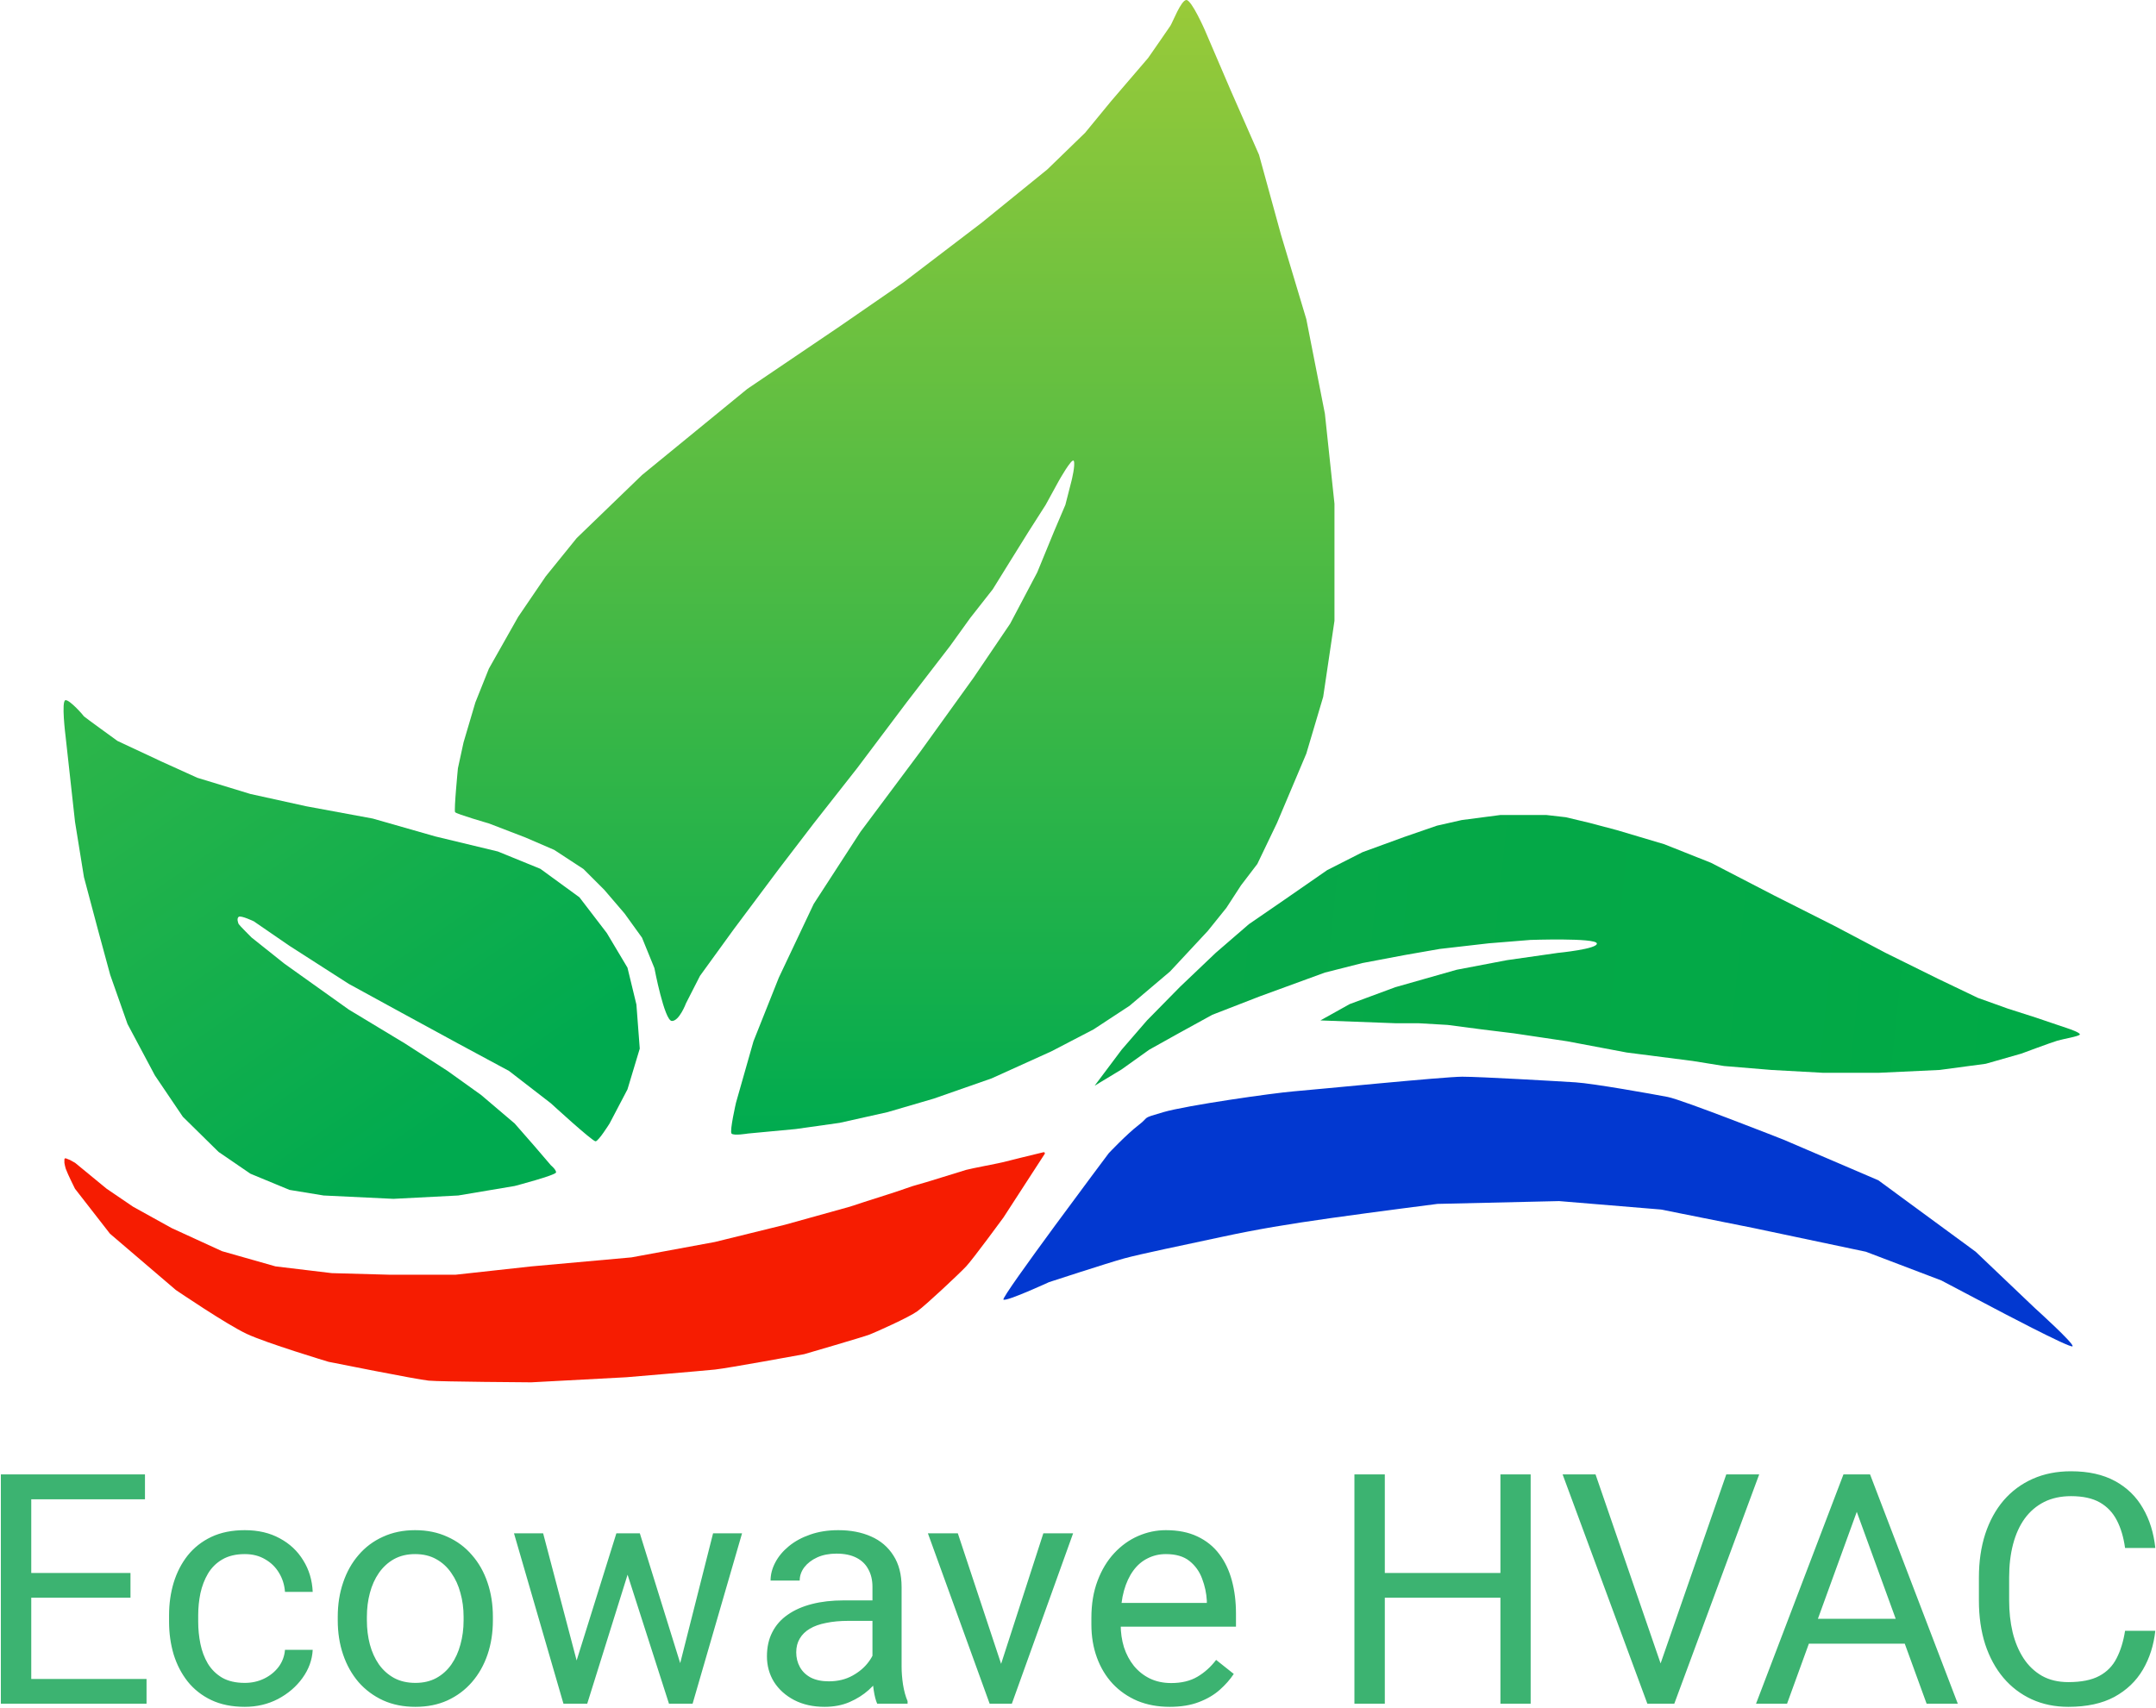 <svg width="1925" height="1525" viewBox="0 0 1925 1525" fill="none" xmlns="http://www.w3.org/2000/svg">
<path d="M1001.48 937.45L977.36 969.62L1001.48 955.04L1026.11 937.45L1052.25 922.87L1082.41 906.28L1125.14 889.7L1182.94 868.58L1216.62 860.04L1253.82 853L1285.48 847.47L1329.21 842.45L1366.41 839.43C1366.41 839.43 1424.22 837.42 1425.72 842.45C1427.23 847.47 1391.04 850.99 1391.04 850.99L1345.3 857.53L1300.56 866.07L1245.77 881.65L1205.06 896.73L1178.92 911.31L1245.77 913.82H1266.38L1292.52 915.33L1323.18 919.35L1351.83 922.87L1399.08 929.91L1452.36 939.96L1511.17 947.5L1539.32 952.03L1581.55 955.54L1627.29 958.06H1678.06L1731.84 955.54L1773.06 950.01L1804.72 940.97C1804.72 940.97 1831.5 931 1836.89 929.41C1842.29 927.81 1856.5 925.5 1857 923.88C1857.5 922.25 1847.45 918.85 1847.45 918.85L1817.79 908.8L1792.66 900.75L1766.02 891.2L1730.33 874.11L1683.58 850.99L1637.84 826.86L1584.06 799.72L1527.76 770.57L1486.04 753.98L1443.82 741.41L1419.19 734.88L1398.08 729.85L1380.49 727.84H1339.77L1305.09 732.37L1282.97 737.39L1253.82 747.45L1216.62 761.02L1184.95 777.1L1147.25 803.24L1115.08 825.36L1085.43 850.99L1053.76 881.15L1024.1 911.31L1001.48 937.45Z" fill="url(#paint0_linear_663_14)"/>
<path d="M459.5 1059.18C459.5 1059.18 496.5 1049.5 496.5 1047C496.5 1044.5 491.91 1040.73 491.91 1040.73L476.95 1023.27L459.5 1003.33L429.571 977.89L399.647 956.45L361.742 932.01L311.37 901.59L254.014 860.69L224.589 837.25C224.589 837.25 213.616 826.28 213.118 825.28C212.619 824.29 211.123 820.3 213.118 818.8C215.113 817.31 226.584 822.79 226.584 822.79L258.503 844.73L311.37 878.65L358.75 904.58L409.123 932.01L454.508 956.45L491.91 985.37C491.91 985.37 529.13 1019.57 531.81 1019.28C534.5 1019 544.28 1003.33 544.28 1003.33L560.24 972.9L571.21 936.5L568.22 897.1L560.24 864.18L541.79 833.26L517.35 801.35L482.44 775.91L444.534 760.45L388.674 746.99L332.815 731.03L273.465 720.06L223.591 709.08L176.211 694.62L144.291 680.16L104.891 661.71C104.891 661.71 74.932 640.03 74.966 639.76C75 639.5 62.5 625 58.508 625.3C54.516 625.6 58.508 657.22 58.508 657.22L66.986 734.02L74.966 783.39L87.435 830.27L98.407 870.67L113.868 914.55L138.306 960.44L163.243 997.34L195.163 1028.76L223.591 1048.21L258.503 1062.67L288.926 1067.66L351.269 1070.65L409.123 1067.66L459.5 1059.18Z" fill="url(#paint1_linear_663_14)"/>
<path d="M895.92 1087.36L932.76 1030.53C933.26 1029.78 932.57 1028.81 931.69 1029.02C923.53 1031 897.58 1037.3 895.91 1037.84C893.92 1038.48 867.07 1043.53 862.65 1044.78C858.23 1046.02 823.48 1057.06 818.97 1058.08C814.45 1059.11 804.44 1063.11 793.16 1066.57C781.99 1070 759.19 1077.53 758.71 1077.69C758.7 1077.69 758.7 1077.69 758.68 1077.69L700.9 1093.77L638.28 1109.18L563.83 1122.93L474.48 1130.98L406.846 1138.41H347.533L296.263 1137L246.076 1130.98C246.024 1130.97 245.972 1130.96 245.922 1130.95L198.319 1117.42C198.27 1117.4 198.222 1117.39 198.176 1117.37L153.317 1096.79L118.826 1077.69L95.201 1061.62L67.123 1038.54C67.077 1038.5 67.027 1038.47 66.974 1038.44L62.529 1035.97L58.874 1034.51C58.217 1034.24 57.503 1034.73 57.503 1035.43V1038.45C57.503 1038.47 57.501 1038.49 57.498 1038.51C57.433 1038.9 58.51 1043.19 58.656 1043.56C58.767 1043.84 58.886 1044.16 59.011 1044.51C60.449 1048.58 66.364 1060.45 66.906 1061.54C66.936 1061.6 66.967 1061.65 67.007 1061.7L98.155 1101.74C98.197 1101.79 98.243 1101.84 98.295 1101.88L156.986 1152.05C157.014 1152.07 157.014 1152.07 157.044 1152.09C158.013 1152.75 202.493 1182.96 220.362 1191.29C238.268 1199.64 292.326 1215.89 293.285 1216.18C293.314 1216.19 293.276 1216.18 293.307 1216.19C294.295 1216.39 372.208 1232.01 382.719 1233.01C393.255 1234.01 473.83 1234.51 474.47 1234.52C474.49 1234.52 474.49 1234.52 474.51 1234.51L559.13 1229.99C559.14 1229.99 559.14 1229.99 559.14 1229.99H559.15C559.48 1229.96 626.97 1224.29 638.28 1223.12C649.54 1221.96 716.91 1209.58 717.98 1209.39C718.01 1209.38 717.97 1209.39 718 1209.38C719.04 1209.08 770.79 1194.02 776.28 1191.91C781.83 1189.78 811.37 1176.56 818.97 1171.1C826.56 1165.65 856.52 1137.52 862.65 1130.98C868.74 1124.48 895.54 1087.88 895.9 1087.39C895.91 1087.38 895.91 1087.37 895.92 1087.37V1087.36Z" fill="#F61C01"/>
<path d="M584.28 864.56C584.28 864.56 593.23 911.63 599.86 911.81C606.5 912 612.5 896 612.5 896L625 871.5L655.16 829.88L695.37 776.1L726.53 735.38L765.24 686.12L809.47 627.31L848.18 577.05L866.27 551.91L886.38 526.28L901.96 501.15L918.55 474.5L933.63 450.88L945.19 429.77C945.19 429.77 957.25 408.15 958.76 411.67C960.27 415.19 956.75 429.27 956.75 429.27L951.22 450.88L941.17 474.5L926.09 511.2L901.96 556.94L869.29 605.19L821.53 671.54L768.25 742.92L726.53 807.26L695.37 873.11L672.75 929.91L657.17 984.7C657.17 984.7 651.29 1010.19 653.15 1012.34C655 1014.5 667.72 1012.34 667.72 1012.34L710.45 1008.32L749.66 1002.79L792.38 993.24L833.6 981.18L885.37 963.08L938.65 938.96L976.35 919.35L1008.52 898.24L1044.71 867.58L1078.39 831.39L1094.98 810.78L1108.05 790.67L1122.62 771.57L1140.22 734.88L1166.35 673.05L1181.43 622.28L1191.49 554.43V449.87L1182.94 369.45L1166.35 285.004L1143.74 209.606L1124.13 138.23L1098.5 79.922L1075.88 27.143C1075.88 27.143 1064 0 1059.29 0C1054.58 0 1047 19.917 1045 23C1043 26.083 1025.11 51.773 1025.11 51.773L991.93 90.478L968.81 118.626L935.13 151.299L876.32 199.051L806.46 252.332L749.66 291.539L667.22 347.33L573.22 424.24L514.92 480.54L487.27 514.72L462.64 550.91L436.503 597.15L424.439 627.31L413.883 663L408.857 686.12C408.857 686.12 405.187 723.66 406.344 725.33C407.5 727 436.503 735.38 436.503 735.38L469.18 747.95L494.81 759.01L520.95 776.1L539.55 794.69L557.64 815.81L573.22 837.42L584.28 864.56Z" fill="url(#paint2_linear_663_14)"/>
<path d="M989.92 1029.94C989.92 1029.94 893.41 1158.62 895.93 1160.63C898.44 1162.64 936.64 1145.04 936.64 1145.04C936.64 1145.04 988.92 1127.95 1003.49 1123.93C1018.07 1119.91 1057.28 1111.87 1089.95 1104.83C1122.62 1097.79 1149.77 1093.27 1188.97 1087.74C1228.18 1082.21 1283.47 1075.17 1283.47 1075.17L1392.05 1072.66L1483.03 1080.2L1565.96 1096.79L1665.99 1117.9L1733.35 1143.54L1780.09 1168.17C1780.09 1168.17 1848.45 1204.36 1850.47 1202.35C1852.48 1200.34 1816.79 1168.17 1816.79 1168.17L1764.01 1117.9L1677.05 1054.06L1592.6 1017.87C1592.6 1017.87 1502.13 982.18 1489.06 979.67C1475.99 977.16 1422.71 967.61 1406.62 966.6C1390.54 965.6 1321.67 961.58 1305.59 961.58C1289.5 961.58 1173.89 973.14 1155.3 974.64C1136.7 976.15 1059.29 987.21 1038.68 993.24C1018.07 999.27 1027.12 996.76 1016.56 1004.8C1006.01 1012.85 989.92 1029.94 989.92 1029.94Z" fill="#0238D0"/>
<path d="M130.844 1499.44V1521.52H22.422V1499.44H130.844ZM27.906 1316.77V1521.52H0.766V1316.77H27.906ZM116.5 1404.8V1426.88H22.422V1404.8H116.5ZM129.438 1316.77V1338.98H22.422V1316.77H129.438ZM218.594 1502.95C224.781 1502.95 230.5 1501.69 235.75 1499.16C241 1496.62 245.312 1493.16 248.688 1488.75C252.062 1484.25 253.984 1479.14 254.453 1473.42H279.203C278.734 1482.42 275.688 1490.81 270.062 1498.59C264.531 1506.28 257.266 1512.52 248.266 1517.3C239.266 1521.98 229.375 1524.33 218.594 1524.33C207.156 1524.33 197.172 1522.31 188.641 1518.28C180.203 1514.25 173.172 1508.72 167.547 1501.69C162.016 1494.66 157.844 1486.59 155.031 1477.5C152.312 1468.31 150.953 1458.61 150.953 1448.39V1442.48C150.953 1432.27 152.312 1422.61 155.031 1413.52C157.844 1404.33 162.016 1396.22 167.547 1389.19C173.172 1382.16 180.203 1376.62 188.641 1372.59C197.172 1368.56 207.156 1366.55 218.594 1366.55C230.5 1366.55 240.906 1368.98 249.812 1373.86C258.719 1378.64 265.703 1385.2 270.766 1393.55C275.922 1401.8 278.734 1411.17 279.203 1421.67H254.453C253.984 1415.39 252.203 1409.72 249.109 1404.66C246.109 1399.59 241.984 1395.56 236.734 1392.56C231.578 1389.47 225.531 1387.92 218.594 1387.92C210.625 1387.92 203.922 1389.52 198.484 1392.7C193.141 1395.8 188.875 1400.02 185.688 1405.36C182.594 1410.61 180.344 1416.47 178.938 1422.94C177.625 1429.31 176.969 1435.83 176.969 1442.48V1448.39C176.969 1455.05 177.625 1461.61 178.938 1468.08C180.25 1474.55 182.453 1480.41 185.547 1485.66C188.734 1490.91 193 1495.12 198.344 1498.31C203.781 1501.41 210.531 1502.95 218.594 1502.95ZM301.562 1447.12V1443.89C301.562 1432.92 303.156 1422.75 306.344 1413.38C309.531 1403.91 314.125 1395.7 320.125 1388.77C326.125 1381.73 333.391 1376.3 341.922 1372.45C350.453 1368.52 360.016 1366.55 370.609 1366.55C381.297 1366.55 390.906 1368.52 399.438 1372.45C408.062 1376.3 415.375 1381.73 421.375 1388.77C427.469 1395.7 432.109 1403.91 435.297 1413.38C438.484 1422.75 440.078 1432.92 440.078 1443.89V1447.12C440.078 1458.09 438.484 1468.27 435.297 1477.64C432.109 1487.02 427.469 1495.22 421.375 1502.25C415.375 1509.19 408.109 1514.62 399.578 1518.56C391.141 1522.41 381.578 1524.33 370.891 1524.33C360.203 1524.33 350.594 1522.41 342.062 1518.56C333.531 1514.62 326.219 1509.19 320.125 1502.25C314.125 1495.22 309.531 1487.02 306.344 1477.64C303.156 1468.27 301.562 1458.09 301.562 1447.12ZM327.578 1443.89V1447.12C327.578 1454.72 328.469 1461.89 330.25 1468.64C332.031 1475.3 334.703 1481.2 338.266 1486.36C341.922 1491.52 346.469 1495.59 351.906 1498.59C357.344 1501.5 363.672 1502.95 370.891 1502.95C378.016 1502.95 384.25 1501.5 389.594 1498.59C395.031 1495.59 399.531 1491.52 403.094 1486.36C406.656 1481.2 409.328 1475.3 411.109 1468.64C412.984 1461.89 413.922 1454.72 413.922 1447.12V1443.89C413.922 1436.39 412.984 1429.31 411.109 1422.66C409.328 1415.91 406.609 1409.95 402.953 1404.8C399.391 1399.55 394.891 1395.42 389.453 1392.42C384.109 1389.42 377.828 1387.92 370.609 1387.92C363.484 1387.92 357.203 1389.42 351.766 1392.42C346.422 1395.42 341.922 1399.55 338.266 1404.8C334.703 1409.95 332.031 1415.91 330.25 1422.66C328.469 1429.31 327.578 1436.39 327.578 1443.89ZM511.23 1494.52L550.33 1369.36H567.48L564.11 1394.25L524.31 1521.52H507.58L511.23 1494.52ZM484.94 1369.36L518.27 1495.92L520.66 1521.52H503.08L458.92 1369.36H484.94ZM604.89 1494.94L636.67 1369.36H662.55L618.39 1521.52H600.95L604.89 1494.94ZM571.28 1369.36L609.53 1492.41L613.89 1521.52H597.3L556.38 1393.97L553 1369.36H571.28ZM778.98 1495.5V1417.17C778.98 1411.17 777.77 1405.97 775.33 1401.56C772.98 1397.06 769.42 1393.59 764.64 1391.16C759.86 1388.72 753.95 1387.5 746.92 1387.5C740.36 1387.5 734.59 1388.62 729.62 1390.88C724.75 1393.12 720.91 1396.08 718.09 1399.73C715.38 1403.39 714.02 1407.33 714.02 1411.55H688C688 1406.11 689.41 1400.72 692.22 1395.38C695.03 1390.03 699.06 1385.2 704.31 1380.89C709.66 1376.48 716.03 1373.02 723.44 1370.48C730.94 1367.86 739.28 1366.55 748.47 1366.55C759.53 1366.55 769.28 1368.42 777.72 1372.17C786.25 1375.92 792.91 1381.59 797.69 1389.19C802.56 1396.69 805 1406.11 805 1417.45V1488.33C805 1493.39 805.42 1498.78 806.27 1504.5C807.2 1510.22 808.56 1515.14 810.34 1519.27V1521.52H783.2C781.89 1518.52 780.86 1514.53 780.11 1509.56C779.36 1504.5 778.98 1499.81 778.98 1495.5ZM783.48 1429.27L783.77 1447.55H757.47C750.06 1447.55 743.45 1448.16 737.64 1449.38C731.83 1450.5 726.95 1452.23 723.02 1454.58C719.08 1456.92 716.08 1459.88 714.02 1463.44C711.95 1466.91 710.92 1470.98 710.92 1475.67C710.92 1480.45 712 1484.81 714.16 1488.75C716.31 1492.69 719.55 1495.83 723.86 1498.17C728.27 1500.42 733.66 1501.55 740.03 1501.55C748 1501.55 755.03 1499.86 761.12 1496.48C767.22 1493.11 772.05 1488.98 775.61 1484.11C779.27 1479.23 781.23 1474.5 781.52 1469.91L792.62 1482.42C791.97 1486.36 790.19 1490.72 787.28 1495.5C784.38 1500.28 780.48 1504.88 775.61 1509.28C770.83 1513.59 765.11 1517.2 758.45 1520.11C751.89 1522.92 744.48 1524.33 736.23 1524.33C725.92 1524.33 716.88 1522.31 709.09 1518.28C701.41 1514.25 695.41 1508.86 691.09 1502.11C686.88 1495.27 684.77 1487.62 684.77 1479.19C684.77 1471.03 686.36 1463.86 689.55 1457.67C692.73 1451.39 697.33 1446.19 703.33 1442.06C709.33 1437.84 716.55 1434.66 724.98 1432.5C733.42 1430.34 742.84 1429.27 753.25 1429.27H783.48ZM889.94 1498.03L931.56 1369.36H958.14L903.44 1521.52H886L889.94 1498.03ZM855.2 1369.36L898.09 1498.73L901.05 1521.52H883.61L828.48 1369.36H855.2ZM1044.34 1524.33C1033.75 1524.33 1024.14 1522.55 1015.52 1518.98C1006.98 1515.33 999.62 1510.22 993.44 1503.66C987.34 1497.09 982.66 1489.31 979.38 1480.31C976.09 1471.31 974.45 1461.47 974.45 1450.78V1444.88C974.45 1432.5 976.28 1421.48 979.94 1411.83C983.59 1402.08 988.56 1393.83 994.84 1387.08C1001.12 1380.33 1008.25 1375.22 1016.22 1371.75C1024.19 1368.28 1032.44 1366.55 1040.97 1366.55C1051.84 1366.55 1061.22 1368.42 1069.09 1372.17C1077.06 1375.92 1083.58 1381.17 1088.64 1387.92C1093.7 1394.58 1097.45 1402.45 1099.89 1411.55C1102.33 1420.55 1103.55 1430.39 1103.55 1441.08V1452.75H989.92V1431.52H1077.53V1429.55C1077.16 1422.8 1075.75 1416.23 1073.31 1409.86C1070.97 1403.48 1067.22 1398.23 1062.06 1394.11C1056.91 1389.98 1049.88 1387.92 1040.97 1387.92C1035.06 1387.92 1029.62 1389.19 1024.66 1391.72C1019.69 1394.16 1015.42 1397.81 1011.86 1402.69C1008.3 1407.56 1005.53 1413.52 1003.56 1420.55C1001.59 1427.58 1000.61 1435.69 1000.61 1444.88V1450.78C1000.61 1458 1001.59 1464.8 1003.56 1471.17C1005.62 1477.45 1008.58 1482.98 1012.42 1487.77C1016.36 1492.55 1021.09 1496.3 1026.62 1499.02C1032.25 1501.73 1038.62 1503.09 1045.75 1503.09C1054.94 1503.09 1062.72 1501.22 1069.09 1497.47C1075.47 1493.72 1081.05 1488.7 1085.83 1482.42L1101.58 1494.94C1098.3 1499.91 1094.12 1504.64 1089.06 1509.14C1084 1513.64 1077.77 1517.3 1070.36 1520.11C1063.05 1522.92 1054.38 1524.33 1044.34 1524.33ZM1343.03 1404.8V1426.88H1232.22V1404.8H1343.03ZM1236.44 1316.77V1521.52H1209.3V1316.77H1236.44ZM1366.66 1316.77V1521.52H1339.66V1316.77H1366.66ZM1480.98 1490.44L1541.31 1316.77H1570.7L1494.91 1521.52H1473.95L1480.98 1490.44ZM1424.59 1316.77L1484.36 1490.44L1491.81 1521.52H1470.86L1395.2 1316.77H1424.59ZM1663.38 1334.91L1595.59 1521.52H1567.89L1645.94 1316.77H1663.8L1663.38 1334.91ZM1720.19 1521.52L1652.27 1334.91L1651.84 1316.77H1669.7L1748.03 1521.52H1720.19ZM1716.67 1445.72V1467.94H1601.64V1445.72H1716.67ZM1897.38 1456.41H1924.38C1922.97 1469.34 1919.27 1480.92 1913.27 1491.14C1907.27 1501.36 1898.78 1509.47 1887.81 1515.47C1876.84 1521.38 1863.16 1524.33 1846.75 1524.33C1834.75 1524.33 1823.83 1522.08 1813.98 1517.58C1804.23 1513.08 1795.84 1506.7 1788.81 1498.45C1781.78 1490.11 1776.34 1480.12 1772.5 1468.5C1768.75 1456.78 1766.88 1443.75 1766.88 1429.41V1409.02C1766.88 1394.67 1768.75 1381.69 1772.5 1370.06C1776.34 1358.34 1781.83 1348.31 1788.95 1339.97C1796.17 1331.62 1804.84 1325.2 1814.97 1320.7C1825.09 1316.2 1836.48 1313.95 1849.14 1313.95C1864.61 1313.95 1877.69 1316.86 1888.38 1322.67C1899.06 1328.48 1907.36 1336.55 1913.27 1346.86C1919.27 1357.08 1922.97 1368.94 1924.38 1382.44H1897.38C1896.06 1372.88 1893.62 1364.67 1890.06 1357.83C1886.5 1350.89 1881.44 1345.55 1874.88 1341.8C1868.31 1338.05 1859.73 1336.17 1849.14 1336.17C1840.05 1336.17 1832.03 1337.91 1825.09 1341.38C1818.25 1344.84 1812.48 1349.77 1807.8 1356.14C1803.2 1362.52 1799.73 1370.16 1797.39 1379.06C1795.05 1387.97 1793.88 1397.86 1793.88 1408.73V1429.41C1793.88 1439.44 1794.91 1448.86 1796.97 1457.67C1799.12 1466.48 1802.36 1474.22 1806.67 1480.88C1810.98 1487.53 1816.47 1492.78 1823.12 1496.62C1829.78 1500.38 1837.66 1502.25 1846.75 1502.25C1858.28 1502.25 1867.47 1500.42 1874.31 1496.77C1881.16 1493.11 1886.31 1487.86 1889.78 1481.02C1893.34 1474.17 1895.88 1465.97 1897.38 1456.41Z" fill="#3CB371"/>
<defs>
<linearGradient id="paint0_linear_663_14" x1="1831.36" y1="814.3" x2="1070.85" y2="734.38" gradientUnits="userSpaceOnUse">
<stop stop-color="#00AA46"/>
<stop offset="1" stop-color="#07A748"/>
</linearGradient>
<linearGradient id="paint1_linear_663_14" x1="17.29" y1="639.88" x2="314.861" y2="1070.65" gradientUnits="userSpaceOnUse">
<stop stop-color="#30B649"/>
<stop offset="1" stop-color="#00AA4F"/>
</linearGradient>
<linearGradient id="paint2_linear_663_14" x1="798.92" y1="0" x2="798.92" y2="1012.34" gradientUnits="userSpaceOnUse">
<stop stop-color="#99CA39"/>
<stop offset="1" stop-color="#00AB4F"/>
</linearGradient>
</defs>
</svg>
